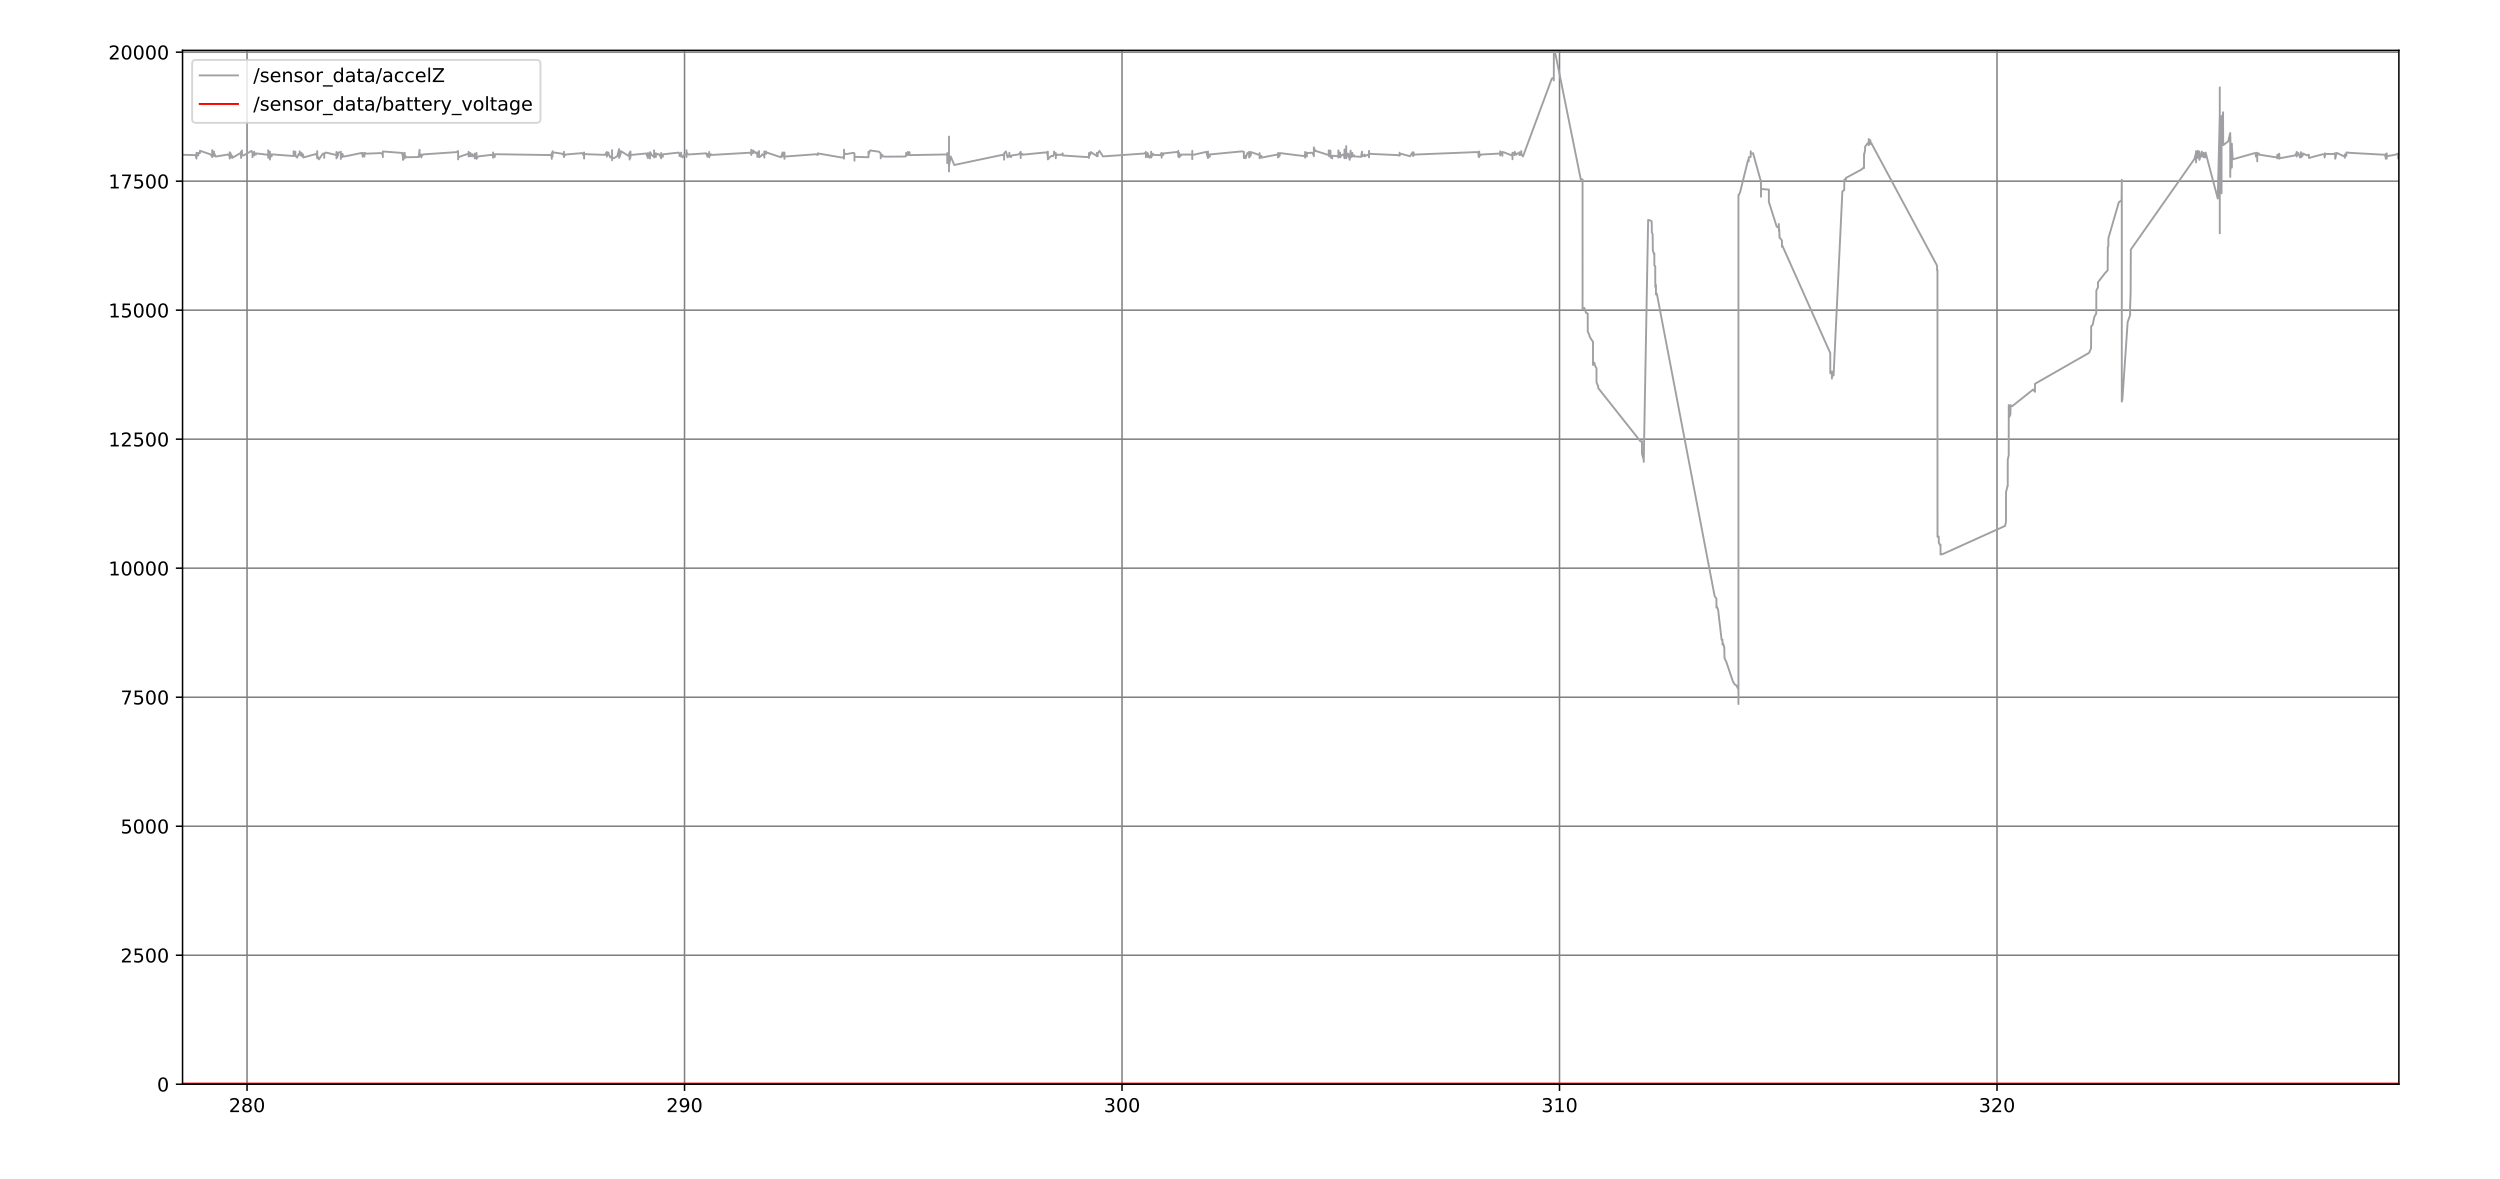 <?xml version="1.0" encoding="utf-8" standalone="no"?>
<!DOCTYPE svg PUBLIC "-//W3C//DTD SVG 1.1//EN"
  "http://www.w3.org/Graphics/SVG/1.1/DTD/svg11.dtd">
<!-- Created with matplotlib (http://matplotlib.org/) -->
<svg height="617pt" version="1.1" viewBox="0 0 1308 617" width="1308pt" xmlns="http://www.w3.org/2000/svg" xmlns:xlink="http://www.w3.org/1999/xlink">
 <defs>
  <style type="text/css">
*{stroke-linecap:butt;stroke-linejoin:round;}
  </style>
 </defs>
 <g id="figure_1">
  <g id="patch_1">
   <path d="M 0 617.04 
L 1308.24 617.04 
L 1308.24 0 
L 0 0 
z
" style="fill:#ffffff;"/>
  </g>
  <g id="axes_1">
   <g id="patch_2">
    <path d="M 95.506 567.263 
L 1255.093 567.263 
L 1255.093 26.353 
L 95.506 26.353 
z
" style="fill:#ffffff;"/>
   </g>
   <g id="matplotlib.axis_1">
    <g id="xtick_1">
     <g id="line2d_1">
      <path clip-path="url(#p9d5af6cb3f)" d="M 129.25 567.263 
L 129.25 26.353 
" style="fill:none;stroke:#808080;stroke-linecap:square;stroke-width:0.8;"/>
     </g>
     <g id="line2d_2">
      <defs>
       <path d="M 0 0 
L 0 3.5 
" id="m86b8561b6c" style="stroke:#000000;stroke-width:0.8;"/>
      </defs>
      <g>
       <use style="stroke:#000000;stroke-width:0.8;" x="129.25" xlink:href="#m86b8561b6c" y="567.263"/>
      </g>
     </g>
     <g id="text_1">
      <!-- 280 -->
      <defs>
       <path d="M 19.188 8.297 
L 53.609 8.297 
L 53.609 0 
L 7.328 0 
L 7.328 8.297 
Q 12.938 14.109 22.625 23.891 
Q 32.328 33.688 34.812 36.531 
Q 39.547 41.844 41.422 45.531 
Q 43.312 49.219 43.312 52.781 
Q 43.312 58.594 39.234 62.25 
Q 35.156 65.922 28.609 65.922 
Q 23.969 65.922 18.812 64.312 
Q 13.672 62.703 7.812 59.422 
L 7.812 69.391 
Q 13.766 71.781 18.938 73 
Q 24.125 74.219 28.422 74.219 
Q 39.75 74.219 46.484 68.547 
Q 53.219 62.891 53.219 53.422 
Q 53.219 48.922 51.531 44.891 
Q 49.859 40.875 45.406 35.406 
Q 44.188 33.984 37.641 27.219 
Q 31.109 20.453 19.188 8.297 
z
" id="DejaVuSans-32"/>
       <path d="M 31.781 34.625 
Q 24.75 34.625 20.719 30.859 
Q 16.703 27.094 16.703 20.516 
Q 16.703 13.922 20.719 10.156 
Q 24.75 6.391 31.781 6.391 
Q 38.812 6.391 42.859 10.172 
Q 46.922 13.969 46.922 20.516 
Q 46.922 27.094 42.891 30.859 
Q 38.875 34.625 31.781 34.625 
z
M 21.922 38.812 
Q 15.578 40.375 12.031 44.719 
Q 8.5 49.078 8.5 55.328 
Q 8.5 64.062 14.719 69.141 
Q 20.953 74.219 31.781 74.219 
Q 42.672 74.219 48.875 69.141 
Q 55.078 64.062 55.078 55.328 
Q 55.078 49.078 51.531 44.719 
Q 48 40.375 41.703 38.812 
Q 48.828 37.156 52.797 32.312 
Q 56.781 27.484 56.781 20.516 
Q 56.781 9.906 50.312 4.234 
Q 43.844 -1.422 31.781 -1.422 
Q 19.734 -1.422 13.25 4.234 
Q 6.781 9.906 6.781 20.516 
Q 6.781 27.484 10.781 32.312 
Q 14.797 37.156 21.922 38.812 
z
M 18.312 54.391 
Q 18.312 48.734 21.844 45.562 
Q 25.391 42.391 31.781 42.391 
Q 38.141 42.391 41.719 45.562 
Q 45.312 48.734 45.312 54.391 
Q 45.312 60.062 41.719 63.234 
Q 38.141 66.406 31.781 66.406 
Q 25.391 66.406 21.844 63.234 
Q 18.312 60.062 18.312 54.391 
z
" id="DejaVuSans-38"/>
       <path d="M 31.781 66.406 
Q 24.172 66.406 20.328 58.906 
Q 16.5 51.422 16.5 36.375 
Q 16.5 21.391 20.328 13.891 
Q 24.172 6.391 31.781 6.391 
Q 39.453 6.391 43.281 13.891 
Q 47.125 21.391 47.125 36.375 
Q 47.125 51.422 43.281 58.906 
Q 39.453 66.406 31.781 66.406 
z
M 31.781 74.219 
Q 44.047 74.219 50.516 64.516 
Q 56.984 54.828 56.984 36.375 
Q 56.984 17.969 50.516 8.266 
Q 44.047 -1.422 31.781 -1.422 
Q 19.531 -1.422 13.062 8.266 
Q 6.594 17.969 6.594 36.375 
Q 6.594 54.828 13.062 64.516 
Q 19.531 74.219 31.781 74.219 
z
" id="DejaVuSans-30"/>
      </defs>
      <g transform="translate(119.706 581.861)scale(0.1 -0.1)">
       <use xlink:href="#DejaVuSans-32"/>
       <use x="63.623" xlink:href="#DejaVuSans-38"/>
       <use x="127.246" xlink:href="#DejaVuSans-30"/>
      </g>
     </g>
    </g>
    <g id="xtick_2">
     <g id="line2d_3">
      <path clip-path="url(#p9d5af6cb3f)" d="M 358.146 567.263 
L 358.146 26.353 
" style="fill:none;stroke:#808080;stroke-linecap:square;stroke-width:0.8;"/>
     </g>
     <g id="line2d_4">
      <g>
       <use style="stroke:#000000;stroke-width:0.8;" x="358.146" xlink:href="#m86b8561b6c" y="567.263"/>
      </g>
     </g>
     <g id="text_2">
      <!-- 290 -->
      <defs>
       <path d="M 10.984 1.516 
L 10.984 10.5 
Q 14.703 8.734 18.5 7.812 
Q 22.312 6.891 25.984 6.891 
Q 35.75 6.891 40.891 13.453 
Q 46.047 20.016 46.781 33.406 
Q 43.953 29.203 39.594 26.953 
Q 35.25 24.703 29.984 24.703 
Q 19.047 24.703 12.672 31.312 
Q 6.297 37.938 6.297 49.422 
Q 6.297 60.641 12.938 67.422 
Q 19.578 74.219 30.609 74.219 
Q 43.266 74.219 49.922 64.516 
Q 56.594 54.828 56.594 36.375 
Q 56.594 19.141 48.406 8.859 
Q 40.234 -1.422 26.422 -1.422 
Q 22.703 -1.422 18.891 -0.688 
Q 15.094 0.047 10.984 1.516 
z
M 30.609 32.422 
Q 37.25 32.422 41.125 36.953 
Q 45.016 41.5 45.016 49.422 
Q 45.016 57.281 41.125 61.844 
Q 37.25 66.406 30.609 66.406 
Q 23.969 66.406 20.094 61.844 
Q 16.219 57.281 16.219 49.422 
Q 16.219 41.5 20.094 36.953 
Q 23.969 32.422 30.609 32.422 
z
" id="DejaVuSans-39"/>
      </defs>
      <g transform="translate(348.603 581.861)scale(0.1 -0.1)">
       <use xlink:href="#DejaVuSans-32"/>
       <use x="63.623" xlink:href="#DejaVuSans-39"/>
       <use x="127.246" xlink:href="#DejaVuSans-30"/>
      </g>
     </g>
    </g>
    <g id="xtick_3">
     <g id="line2d_5">
      <path clip-path="url(#p9d5af6cb3f)" d="M 587.043 567.263 
L 587.043 26.353 
" style="fill:none;stroke:#808080;stroke-linecap:square;stroke-width:0.8;"/>
     </g>
     <g id="line2d_6">
      <g>
       <use style="stroke:#000000;stroke-width:0.8;" x="587.043" xlink:href="#m86b8561b6c" y="567.263"/>
      </g>
     </g>
     <g id="text_3">
      <!-- 300 -->
      <defs>
       <path d="M 40.578 39.312 
Q 47.656 37.797 51.625 33 
Q 55.609 28.219 55.609 21.188 
Q 55.609 10.406 48.188 4.484 
Q 40.766 -1.422 27.094 -1.422 
Q 22.516 -1.422 17.656 -0.516 
Q 12.797 0.391 7.625 2.203 
L 7.625 11.719 
Q 11.719 9.328 16.594 8.109 
Q 21.484 6.891 26.812 6.891 
Q 36.078 6.891 40.938 10.547 
Q 45.797 14.203 45.797 21.188 
Q 45.797 27.641 41.281 31.266 
Q 36.766 34.906 28.719 34.906 
L 20.219 34.906 
L 20.219 43.016 
L 29.109 43.016 
Q 36.375 43.016 40.234 45.922 
Q 44.094 48.828 44.094 54.297 
Q 44.094 59.906 40.109 62.906 
Q 36.141 65.922 28.719 65.922 
Q 24.656 65.922 20.016 65.031 
Q 15.375 64.156 9.812 62.312 
L 9.812 71.094 
Q 15.438 72.656 20.344 73.438 
Q 25.25 74.219 29.594 74.219 
Q 40.828 74.219 47.359 69.109 
Q 53.906 64.016 53.906 55.328 
Q 53.906 49.266 50.438 45.094 
Q 46.969 40.922 40.578 39.312 
z
" id="DejaVuSans-33"/>
      </defs>
      <g transform="translate(577.499 581.861)scale(0.1 -0.1)">
       <use xlink:href="#DejaVuSans-33"/>
       <use x="63.623" xlink:href="#DejaVuSans-30"/>
       <use x="127.246" xlink:href="#DejaVuSans-30"/>
      </g>
     </g>
    </g>
    <g id="xtick_4">
     <g id="line2d_7">
      <path clip-path="url(#p9d5af6cb3f)" d="M 815.939 567.263 
L 815.939 26.353 
" style="fill:none;stroke:#808080;stroke-linecap:square;stroke-width:0.8;"/>
     </g>
     <g id="line2d_8">
      <g>
       <use style="stroke:#000000;stroke-width:0.8;" x="815.939" xlink:href="#m86b8561b6c" y="567.263"/>
      </g>
     </g>
     <g id="text_4">
      <!-- 310 -->
      <defs>
       <path d="M 12.406 8.297 
L 28.516 8.297 
L 28.516 63.922 
L 10.984 60.406 
L 10.984 69.391 
L 28.422 72.906 
L 38.281 72.906 
L 38.281 8.297 
L 54.391 8.297 
L 54.391 0 
L 12.406 0 
z
" id="DejaVuSans-31"/>
      </defs>
      <g transform="translate(806.396 581.861)scale(0.1 -0.1)">
       <use xlink:href="#DejaVuSans-33"/>
       <use x="63.623" xlink:href="#DejaVuSans-31"/>
       <use x="127.246" xlink:href="#DejaVuSans-30"/>
      </g>
     </g>
    </g>
    <g id="xtick_5">
     <g id="line2d_9">
      <path clip-path="url(#p9d5af6cb3f)" d="M 1044.836 567.263 
L 1044.836 26.353 
" style="fill:none;stroke:#808080;stroke-linecap:square;stroke-width:0.8;"/>
     </g>
     <g id="line2d_10">
      <g>
       <use style="stroke:#000000;stroke-width:0.8;" x="1044.836" xlink:href="#m86b8561b6c" y="567.263"/>
      </g>
     </g>
     <g id="text_5">
      <!-- 320 -->
      <g transform="translate(1035.292 581.861)scale(0.1 -0.1)">
       <use xlink:href="#DejaVuSans-33"/>
       <use x="63.623" xlink:href="#DejaVuSans-32"/>
       <use x="127.246" xlink:href="#DejaVuSans-30"/>
      </g>
     </g>
    </g>
   </g>
   <g id="matplotlib.axis_2">
    <g id="ytick_1">
     <g id="line2d_11">
      <path clip-path="url(#p9d5af6cb3f)" d="M 95.506 567.263 
L 1255.093 567.263 
" style="fill:none;stroke:#808080;stroke-linecap:square;stroke-width:0.8;"/>
     </g>
     <g id="line2d_12">
      <defs>
       <path d="M 0 0 
L -3.5 0 
" id="m942140c86c" style="stroke:#000000;stroke-width:0.8;"/>
      </defs>
      <g>
       <use style="stroke:#000000;stroke-width:0.8;" x="95.506" xlink:href="#m942140c86c" y="567.263"/>
      </g>
     </g>
     <g id="text_6">
      <!-- 0 -->
      <g transform="translate(82.144 571.062)scale(0.1 -0.1)">
       <use xlink:href="#DejaVuSans-30"/>
      </g>
     </g>
    </g>
    <g id="ytick_2">
     <g id="line2d_13">
      <path clip-path="url(#p9d5af6cb3f)" d="M 95.506 499.767 
L 1255.093 499.767 
" style="fill:none;stroke:#808080;stroke-linecap:square;stroke-width:0.8;"/>
     </g>
     <g id="line2d_14">
      <g>
       <use style="stroke:#000000;stroke-width:0.8;" x="95.506" xlink:href="#m942140c86c" y="499.767"/>
      </g>
     </g>
     <g id="text_7">
      <!-- 2500 -->
      <defs>
       <path d="M 10.797 72.906 
L 49.516 72.906 
L 49.516 64.594 
L 19.828 64.594 
L 19.828 46.734 
Q 21.969 47.469 24.109 47.828 
Q 26.266 48.188 28.422 48.188 
Q 40.625 48.188 47.75 41.5 
Q 54.891 34.812 54.891 23.391 
Q 54.891 11.625 47.562 5.094 
Q 40.234 -1.422 26.906 -1.422 
Q 22.312 -1.422 17.547 -0.641 
Q 12.797 0.141 7.719 1.703 
L 7.719 11.625 
Q 12.109 9.234 16.797 8.062 
Q 21.484 6.891 26.703 6.891 
Q 35.156 6.891 40.078 11.328 
Q 45.016 15.766 45.016 23.391 
Q 45.016 31 40.078 35.438 
Q 35.156 39.891 26.703 39.891 
Q 22.75 39.891 18.812 39.016 
Q 14.891 38.141 10.797 36.281 
z
" id="DejaVuSans-35"/>
      </defs>
      <g transform="translate(63.056 503.566)scale(0.1 -0.1)">
       <use xlink:href="#DejaVuSans-32"/>
       <use x="63.623" xlink:href="#DejaVuSans-35"/>
       <use x="127.246" xlink:href="#DejaVuSans-30"/>
       <use x="190.869" xlink:href="#DejaVuSans-30"/>
      </g>
     </g>
    </g>
    <g id="ytick_3">
     <g id="line2d_15">
      <path clip-path="url(#p9d5af6cb3f)" d="M 95.506 432.271 
L 1255.093 432.271 
" style="fill:none;stroke:#808080;stroke-linecap:square;stroke-width:0.8;"/>
     </g>
     <g id="line2d_16">
      <g>
       <use style="stroke:#000000;stroke-width:0.8;" x="95.506" xlink:href="#m942140c86c" y="432.271"/>
      </g>
     </g>
     <g id="text_8">
      <!-- 5000 -->
      <g transform="translate(63.056 436.071)scale(0.1 -0.1)">
       <use xlink:href="#DejaVuSans-35"/>
       <use x="63.623" xlink:href="#DejaVuSans-30"/>
       <use x="127.246" xlink:href="#DejaVuSans-30"/>
       <use x="190.869" xlink:href="#DejaVuSans-30"/>
      </g>
     </g>
    </g>
    <g id="ytick_4">
     <g id="line2d_17">
      <path clip-path="url(#p9d5af6cb3f)" d="M 95.506 364.776 
L 1255.093 364.776 
" style="fill:none;stroke:#808080;stroke-linecap:square;stroke-width:0.8;"/>
     </g>
     <g id="line2d_18">
      <g>
       <use style="stroke:#000000;stroke-width:0.8;" x="95.506" xlink:href="#m942140c86c" y="364.776"/>
      </g>
     </g>
     <g id="text_9">
      <!-- 7500 -->
      <defs>
       <path d="M 8.203 72.906 
L 55.078 72.906 
L 55.078 68.703 
L 28.609 0 
L 18.312 0 
L 43.219 64.594 
L 8.203 64.594 
z
" id="DejaVuSans-37"/>
      </defs>
      <g transform="translate(63.056 368.575)scale(0.1 -0.1)">
       <use xlink:href="#DejaVuSans-37"/>
       <use x="63.623" xlink:href="#DejaVuSans-35"/>
       <use x="127.246" xlink:href="#DejaVuSans-30"/>
       <use x="190.869" xlink:href="#DejaVuSans-30"/>
      </g>
     </g>
    </g>
    <g id="ytick_5">
     <g id="line2d_19">
      <path clip-path="url(#p9d5af6cb3f)" d="M 95.506 297.28 
L 1255.093 297.28 
" style="fill:none;stroke:#808080;stroke-linecap:square;stroke-width:0.8;"/>
     </g>
     <g id="line2d_20">
      <g>
       <use style="stroke:#000000;stroke-width:0.8;" x="95.506" xlink:href="#m942140c86c" y="297.28"/>
      </g>
     </g>
     <g id="text_10">
      <!-- 10000 -->
      <g transform="translate(56.694 301.079)scale(0.1 -0.1)">
       <use xlink:href="#DejaVuSans-31"/>
       <use x="63.623" xlink:href="#DejaVuSans-30"/>
       <use x="127.246" xlink:href="#DejaVuSans-30"/>
       <use x="190.869" xlink:href="#DejaVuSans-30"/>
       <use x="254.492" xlink:href="#DejaVuSans-30"/>
      </g>
     </g>
    </g>
    <g id="ytick_6">
     <g id="line2d_21">
      <path clip-path="url(#p9d5af6cb3f)" d="M 95.506 229.785 
L 1255.093 229.785 
" style="fill:none;stroke:#808080;stroke-linecap:square;stroke-width:0.8;"/>
     </g>
     <g id="line2d_22">
      <g>
       <use style="stroke:#000000;stroke-width:0.8;" x="95.506" xlink:href="#m942140c86c" y="229.785"/>
      </g>
     </g>
     <g id="text_11">
      <!-- 12500 -->
      <g transform="translate(56.694 233.584)scale(0.1 -0.1)">
       <use xlink:href="#DejaVuSans-31"/>
       <use x="63.623" xlink:href="#DejaVuSans-32"/>
       <use x="127.246" xlink:href="#DejaVuSans-35"/>
       <use x="190.869" xlink:href="#DejaVuSans-30"/>
       <use x="254.492" xlink:href="#DejaVuSans-30"/>
      </g>
     </g>
    </g>
    <g id="ytick_7">
     <g id="line2d_23">
      <path clip-path="url(#p9d5af6cb3f)" d="M 95.506 162.289 
L 1255.093 162.289 
" style="fill:none;stroke:#808080;stroke-linecap:square;stroke-width:0.8;"/>
     </g>
     <g id="line2d_24">
      <g>
       <use style="stroke:#000000;stroke-width:0.8;" x="95.506" xlink:href="#m942140c86c" y="162.289"/>
      </g>
     </g>
     <g id="text_12">
      <!-- 15000 -->
      <g transform="translate(56.694 166.088)scale(0.1 -0.1)">
       <use xlink:href="#DejaVuSans-31"/>
       <use x="63.623" xlink:href="#DejaVuSans-35"/>
       <use x="127.246" xlink:href="#DejaVuSans-30"/>
       <use x="190.869" xlink:href="#DejaVuSans-30"/>
       <use x="254.492" xlink:href="#DejaVuSans-30"/>
      </g>
     </g>
    </g>
    <g id="ytick_8">
     <g id="line2d_25">
      <path clip-path="url(#p9d5af6cb3f)" d="M 95.506 94.793 
L 1255.093 94.793 
" style="fill:none;stroke:#808080;stroke-linecap:square;stroke-width:0.8;"/>
     </g>
     <g id="line2d_26">
      <g>
       <use style="stroke:#000000;stroke-width:0.8;" x="95.506" xlink:href="#m942140c86c" y="94.793"/>
      </g>
     </g>
     <g id="text_13">
      <!-- 17500 -->
      <g transform="translate(56.694 98.593)scale(0.1 -0.1)">
       <use xlink:href="#DejaVuSans-31"/>
       <use x="63.623" xlink:href="#DejaVuSans-37"/>
       <use x="127.246" xlink:href="#DejaVuSans-35"/>
       <use x="190.869" xlink:href="#DejaVuSans-30"/>
       <use x="254.492" xlink:href="#DejaVuSans-30"/>
      </g>
     </g>
    </g>
    <g id="ytick_9">
     <g id="line2d_27">
      <path clip-path="url(#p9d5af6cb3f)" d="M 95.506 27.298 
L 1255.093 27.298 
" style="fill:none;stroke:#808080;stroke-linecap:square;stroke-width:0.8;"/>
     </g>
     <g id="line2d_28">
      <g>
       <use style="stroke:#000000;stroke-width:0.8;" x="95.506" xlink:href="#m942140c86c" y="27.298"/>
      </g>
     </g>
     <g id="text_14">
      <!-- 20000 -->
      <g transform="translate(56.694 31.097)scale(0.1 -0.1)">
       <use xlink:href="#DejaVuSans-32"/>
       <use x="63.623" xlink:href="#DejaVuSans-30"/>
       <use x="127.246" xlink:href="#DejaVuSans-30"/>
       <use x="190.869" xlink:href="#DejaVuSans-30"/>
       <use x="254.492" xlink:href="#DejaVuSans-30"/>
      </g>
     </g>
    </g>
   </g>
   <g id="line2d_29">
    <path clip-path="url(#p9d5af6cb3f)" d="M 88.13 566.933 
L 1255.092 566.933 
L 1255.092 566.933 
" style="fill:none;stroke:#ff0000;stroke-linecap:square;"/>
   </g>
   <g id="line2d_30">
    <path clip-path="url(#p9d5af6cb3f)" d="M 88.131 80.808 
L 102.321 81.159 
L 102.795 82.968 
L 102.8 79.944 
L 102.802 80.619 
L 103.695 80.619 
L 103.7 81.348 
L 103.698 79.971 
L 103.701 80.403 
L 104.608 80.079 
L 104.609 78.864 
L 110.228 80.808 
L 111.026 81.942 
L 111.035 78.54 
L 111.031 82.212 
L 111.036 81.186 
L 111.944 81.618 
L 111.955 79.296 
L 111.956 80.025 
L 112.86 81.915 
L 119.257 80.835 
L 120.175 81.726 
L 120.182 79.674 
L 120.18 82.941 
L 120.183 81.699 
L 120.635 82.482 
L 120.639 80.133 
L 120.643 82.563 
L 120.646 80.7 
L 121.546 81.78 
L 121.548 82.59 
L 125.673 80.187 
L 126.132 81.159 
L 126.133 82.671 
L 126.138 79.269 
L 126.14 81.213 
L 126.589 81.24 
L 126.59 78.729 
L 126.594 81.402 
L 127.513 81.267 
L 131.621 78.945 
L 132.086 80.052 
L 132.089 82.239 
L 132.092 79.782 
L 132.094 80.349 
L 132.996 80.025 
L 132.998 81.321 
L 132.999 79.35 
L 133.001 79.89 
L 133.905 80.889 
L 133.906 80.241 
L 139.868 80.943 
L 140.326 81.402 
L 140.33 78.594 
L 140.334 82.563 
L 141.242 81.807 
L 141.245 83.454 
L 141.247 79.35 
L 141.249 82.077 
L 142.154 81.78 
L 142.155 80.754 
L 153.149 81.591 
L 153.608 81.267 
L 153.609 81.591 
L 153.611 79.134 
L 153.615 80.214 
L 154.523 79.35 
L 154.526 81.78 
L 154.53 81.186 
L 155.447 82.455 
L 156.349 80.457 
L 156.81 80.592 
L 156.811 80.511 
L 156.812 81.024 
L 156.814 79.161 
L 156.818 80.295 
L 157.725 81.618 
L 157.732 79.917 
L 157.733 80.403 
L 158.636 80.889 
L 158.637 82.428 
L 165.503 80.511 
L 165.965 82.023 
L 165.966 82.806 
L 165.969 79.08 
L 165.973 81.429 
L 166.875 83.373 
L 168.708 80.673 
L 169.622 80.16 
L 169.628 82.617 
L 169.629 80.538 
L 170.539 79.809 
L 176.029 81.132 
L 176.033 79.485 
L 176.037 82.86 
L 176.939 81.051 
L 176.941 79.809 
L 177.854 79.701 
L 178.328 80.052 
L 178.332 83.184 
L 178.335 79.377 
L 178.338 80.835 
L 179.24 82.158 
L 179.243 80.538 
L 179.245 81.294 
L 180.152 81.888 
L 189.311 79.998 
L 189.78 81.537 
L 189.782 80.052 
L 189.793 82.023 
L 189.796 81.186 
L 190.687 81.483 
L 190.69 81.861 
L 190.693 79.944 
L 191.598 80.403 
L 199.386 80.079 
L 200.294 80.997 
L 200.298 82.212 
L 200.299 79.242 
L 210.367 80.025 
L 210.826 82.32 
L 210.831 80.052 
L 210.834 83.67 
L 211.742 81.78 
L 211.744 82.887 
L 211.748 79.971 
L 211.749 81.186 
L 212.662 82.266 
L 219.059 82.158 
L 219.517 78.405 
L 219.519 81.861 
L 219.525 81.24 
L 220.444 81.726 
L 220.45 80.808 
L 220.449 82.347 
L 220.451 81.888 
L 221.359 80.781 
L 238.752 79.593 
L 239.677 79.026 
L 239.699 83.4 
L 239.706 82.482 
L 240.583 81.942 
L 245.159 80.376 
L 245.162 79.404 
L 245.183 81.807 
L 246.073 81.618 
L 246.076 79.998 
L 246.078 81.753 
L 246.08 80.997 
L 246.984 81.78 
L 246.985 80.673 
L 247.909 81.807 
L 248.374 80.376 
L 248.385 82.86 
L 248.388 80.97 
L 249.295 82.131 
L 249.298 79.998 
L 249.303 83.103 
L 250.192 81.834 
L 257.062 81.024 
L 257.978 81.402 
L 257.979 82.509 
L 257.98 79.755 
L 257.986 82.32 
L 258.892 81.807 
L 258.894 82.077 
L 258.895 80.673 
L 288.186 81.132 
L 288.656 81.888 
L 288.664 80.079 
L 288.662 83.13 
L 288.665 81.807 
L 289.113 81.861 
L 289.115 79.107 
L 289.119 79.917 
L 290.027 79.809 
L 294.143 80.43 
L 295.062 81.375 
L 295.066 82.185 
L 295.068 79.431 
L 295.072 81.726 
L 295.973 80.835 
L 304.682 80.106 
L 305.6 81.699 
L 305.606 82.968 
L 305.602 79.755 
L 305.608 80.538 
L 306.512 80.673 
L 316.584 81.024 
L 317.5 79.512 
L 317.502 81.915 
L 317.508 81.564 
L 318.411 79.836 
L 318.412 80.619 
L 319.325 82.374 
L 320.244 81.402 
L 320.245 83.859 
L 320.25 78.567 
L 320.252 82.914 
L 321.265 82.698 
L 322.981 81.672 
L 323.911 78 
L 323.932 82.59 
L 324.83 80.052 
L 324.831 79.053 
L 328.933 81.591 
L 329.415 79.755 
L 329.425 83.481 
L 329.428 81.78 
L 329.852 81.888 
L 329.864 79.215 
L 329.862 82.482 
L 329.87 81.105 
L 338.095 80.295 
L 339.012 82.698 
L 339.022 80.052 
L 339.025 80.187 
L 340.049 81.969 
L 340.063 82.914 
L 340.068 79.62 
L 340.836 80.727 
L 340.838 81.213 
L 341.749 81.645 
L 342.211 80.862 
L 342.219 78.675 
L 342.213 82.401 
L 342.22 81.402 
L 343.141 81.375 
L 343.143 80.16 
L 343.145 82.158 
L 343.15 80.943 
L 344.049 80.781 
L 344.05 80.538 
L 344.959 80.889 
L 345.888 82.563 
L 345.889 82.86 
L 345.895 80.052 
L 345.9 81.645 
L 346.795 82.023 
L 346.796 80.754 
L 355.03 79.836 
L 355.496 80.457 
L 355.498 80.214 
L 355.506 81.618 
L 355.513 81.375 
L 356.404 81.942 
L 356.405 79.863 
L 356.409 81.672 
L 357.314 82.347 
L 357.315 81.726 
L 358.231 80.889 
L 359.164 80.997 
L 359.174 78.594 
L 359.172 82.131 
L 359.175 79.701 
L 360.071 80.835 
L 369.451 80.214 
L 370.138 81.996 
L 370.14 80.484 
L 370.142 80.916 
L 371.061 81.105 
L 371.067 79.539 
L 371.069 82.32 
L 371.071 81.942 
L 371.977 80.673 
L 371.978 81.078 
L 392.574 79.89 
L 393.039 80.7 
L 393.042 78.378 
L 393.041 81.078 
L 393.046 80.511 
L 393.978 78.891 
L 393.982 78.675 
L 393.984 80.187 
L 394.875 79.269 
L 394.877 79.566 
L 396.237 80.673 
L 396.238 82.077 
L 396.24 79.701 
L 396.245 80.322 
L 397.151 79.809 
L 397.153 79.053 
L 397.157 82.266 
L 398.061 81.753 
L 398.991 80.673 
L 399.911 81.753 
L 399.919 82.455 
L 399.924 79.242 
L 400.822 79.62 
L 400.823 79.242 
L 400.826 80.511 
L 400.827 79.701 
L 408.594 82.293 
L 409.511 79.701 
L 409.516 81.861 
L 409.518 81.159 
L 410.424 79.809 
L 410.427 83.103 
L 410.428 81.915 
L 426.924 80.7 
L 427.879 81.105 
L 427.881 80.187 
L 427.882 80.268 
L 440.648 82.455 
L 441.584 81.915 
L 441.587 78.324 
L 441.59 83.022 
L 441.594 79.998 
L 442.477 80.646 
L 446.597 79.971 
L 447.06 80.241 
L 447.063 84.048 
L 447.064 82.05 
L 454.385 82.266 
L 454.391 79.377 
L 454.396 80.808 
L 455.297 78.702 
L 459.871 79.377 
L 460.789 80.241 
L 460.792 82.833 
L 460.798 81.024 
L 461.701 81.105 
L 461.702 81.861 
L 463.531 81.969 
L 473.605 81.888 
L 474.065 81.348 
L 474.071 80.025 
L 474.07 81.645 
L 474.072 80.538 
L 474.978 80.511 
L 474.983 81.159 
L 474.982 79.485 
L 474.985 80.7 
L 475.895 79.62 
L 475.896 81.159 
L 495.132 80.808 
L 495.586 81.186 
L 495.587 80.079 
L 495.593 85.371 
L 496.504 81.186 
L 496.508 71.467 
L 496.51 89.745 
L 496.512 86.856 
L 497.448 81.888 
L 499.249 86.316 
L 524.434 81.024 
L 525.356 81.537 
L 525.364 83.535 
L 525.365 80.187 
L 526.293 79.215 
L 527.183 82.32 
L 528.093 80.97 
L 528.094 79.917 
L 528.095 81.915 
L 528.096 81.564 
L 529.002 82.185 
L 529.004 81.402 
L 533.115 80.754 
L 534.032 79.431 
L 534.034 82.725 
L 534.034 80.727 
L 534.946 80.511 
L 534.947 80.943 
L 547.767 79.674 
L 548.226 81.888 
L 548.227 81.591 
L 548.231 79.35 
L 548.233 83.4 
L 549.14 82.32 
L 550.054 81.618 
L 550.981 81.645 
L 551.459 80.673 
L 551.461 79.296 
L 552.374 80.997 
L 552.394 82.806 
L 552.392 80.079 
L 552.395 81.645 
L 553.268 80.916 
L 555.097 81.051 
L 556.012 80.268 
L 556.013 81.348 
L 568.831 82.185 
L 569.748 82.104 
L 569.749 82.644 
L 569.751 80.052 
L 569.757 81.672 
L 570.66 80.484 
L 570.662 79.566 
L 573.867 81.591 
L 573.873 79.971 
L 573.871 81.78 
L 573.878 80.7 
L 574.321 80.457 
L 574.322 81.726 
L 574.325 80.295 
L 575.234 78.945 
L 577.064 81.834 
L 598.598 80.322 
L 599.523 79.755 
L 599.53 79.485 
L 599.532 82.266 
L 599.534 80.943 
L 600.432 82.158 
L 600.434 80.052 
L 601.368 82.482 
L 602.264 81.105 
L 602.267 79.35 
L 602.274 82.428 
L 603.184 80.376 
L 603.185 81.159 
L 603.189 81.024 
L 606.946 81.159 
L 607.766 79.971 
L 607.768 82.482 
L 607.775 81.618 
L 608.676 80.97 
L 608.677 80.268 
L 615.996 79.485 
L 616.444 80.43 
L 616.452 81.888 
L 616.454 78.945 
L 616.456 80.754 
L 616.898 80.484 
L 616.901 79.971 
L 616.902 82.347 
L 616.903 82.131 
L 617.824 81.456 
L 617.825 80.862 
L 622.878 80.862 
L 623.786 81.078 
L 623.788 83.292 
L 623.792 78.891 
L 623.798 81.132 
L 631.1 79.458 
L 632.015 82.725 
L 632.016 82.671 
L 632.018 79.269 
L 632.022 81.213 
L 632.936 82.077 
L 632.938 80.808 
L 649.883 79.188 
L 650.802 79.566 
L 650.805 82.725 
L 650.808 79.458 
L 650.814 81.618 
L 651.713 81.564 
L 651.714 82.779 
L 652.628 80.052 
L 653.543 80.484 
L 653.548 79.404 
L 653.552 82.374 
L 654.454 81.132 
L 654.458 79.539 
L 659.027 81.159 
L 659.028 80.106 
L 659.034 82.806 
L 659.036 81.726 
L 659.959 81.537 
L 659.961 82.482 
L 667.729 80.97 
L 668.653 81.024 
L 668.659 80.052 
L 668.664 82.401 
L 669.561 81.402 
L 669.563 80.079 
L 682.381 81.672 
L 682.838 80.619 
L 682.843 82.482 
L 682.847 79.485 
L 683.756 81.213 
L 683.76 79.836 
L 683.763 81.861 
L 683.764 80.079 
L 686.486 79.917 
L 687.413 81.321 
L 687.422 77.082 
L 687.421 81.726 
L 687.423 77.541 
L 688.335 79.053 
L 688.336 78.945 
L 695.199 81.159 
L 695.2 78.648 
L 695.203 81.618 
L 695.209 81.483 
L 696.103 80.376 
L 696.106 78.783 
L 696.109 82.239 
L 697.017 82.86 
L 697.018 81.483 
L 699.758 81.672 
L 700.222 82.401 
L 700.229 78.702 
L 700.23 79.89 
L 701.132 81.213 
L 701.134 79.782 
L 701.138 82.32 
L 702.064 81.105 
L 702.981 80.727 
L 703.433 82.806 
L 703.44 78.189 
L 703.441 82.023 
L 704.346 80.835 
L 704.35 76.434 
L 704.351 82.806 
L 704.352 82.59 
L 705.259 80.349 
L 706.173 83.616 
L 706.637 78.81 
L 706.638 79.512 
L 706.643 82.293 
L 707.547 81.834 
L 707.548 79.998 
L 707.551 81.942 
L 708.468 81.213 
L 708.468 81.834 
L 712.121 82.05 
L 712.584 79.377 
L 712.592 81.888 
L 713.954 80.835 
L 713.955 81.834 
L 715.792 80.862 
L 716.253 81.645 
L 716.26 78.945 
L 716.256 82.347 
L 716.261 80.133 
L 717.164 80.511 
L 731.364 81.159 
L 732.28 81.456 
L 732.284 79.89 
L 732.288 80.97 
L 733.192 80.511 
L 737.757 81.753 
L 739.029 79.647 
L 739.221 80.349 
L 739.281 81.645 
L 739.308 79.836 
L 739.314 79.917 
L 739.604 80.619 
L 739.604 81.375 
L 739.605 79.755 
L 739.622 80.889 
L 772.566 79.566 
L 773.567 79.863 
L 773.569 81.942 
L 773.569 79.323 
L 773.572 81.78 
L 773.939 80.457 
L 773.94 82.212 
L 773.942 79.35 
L 773.943 81.402 
L 774.696 81.159 
L 774.697 80.862 
L 784.464 80.349 
L 784.923 80.673 
L 784.927 81.348 
L 784.931 79.134 
L 785.972 80.511 
L 786.052 81.456 
L 786.051 80.376 
L 786.053 80.43 
L 786.053 79.512 
L 786.784 79.701 
L 790.867 81.24 
L 791.328 80.349 
L 791.33 83.319 
L 791.336 79.917 
L 792.363 80.241 
L 792.365 81.186 
L 792.388 80.484 
L 792.532 79.458 
L 793.28 80.943 
L 794.065 80.214 
L 794.987 80.376 
L 794.987 79.674 
L 794.988 81.159 
L 794.989 80.7 
L 795.923 81.078 
L 795.926 79.026 
L 795.927 81.132 
L 795.927 80.538 
L 796.817 81.861 
L 811.935 41.067 
L 812.943 40.743 
L 812.943 42.066 
L 812.982 26.353 
L 813.895 28.675 
L 827.039 93.74 
L 827.996 93.875 
L 827.998 161.668 
L 828.931 161.128 
L 829.786 163.639 
L 830.703 164.044 
L 830.708 173.385 
L 831.615 175.464 
L 831.615 175.869 
L 832.525 177.516 
L 833.447 178.785 
L 833.45 190.934 
L 833.45 189.233 
L 834.36 190.178 
L 834.361 191.042 
L 835.292 192.689 
L 835.295 200.086 
L 836.197 202.192 
L 836.197 203.056 
L 858.166 230.783 
L 859.079 231.269 
L 859.08 230.81 
L 859.083 237.371 
L 860 240.611 
L 860 241.637 
L 862.305 115.069 
L 863.354 115.339 
L 864.117 115.717 
L 864.219 118.687 
L 864.229 121.549 
L 864.66 122.44 
L 864.775 131.025 
L 865.533 133.509 
L 865.546 132.537 
L 865.547 138.503 
L 865.589 138.989 
L 866.018 139.259 
L 866.054 150.113 
L 866.056 149.6 
L 866.397 149.06 
L 866.398 149.168 
L 866.4 154.054 
L 866.4 153.676 
L 866.864 153.703 
L 897.086 311.832 
L 898.041 313.29 
L 898.045 317.88 
L 898.048 316.827 
L 898.912 319.014 
L 900.743 334.754 
L 901.196 334.97 
L 901.197 337.265 
L 901.197 334.646 
L 901.198 335.969 
L 902.137 338.479 
L 902.23 343.015 
L 902.29 344.446 
L 903.139 346.12 
L 906.69 356.622 
L 907.666 358.161 
L 908.566 358.674 
L 909.555 360.78 
L 909.558 368.34 
L 909.558 121.981 
L 909.558 101.948 
L 909.559 102.434 
L 910.38 100.733 
L 914.478 84.129 
L 914.937 83.157 
L 914.938 82.293 
L 914.939 84.399 
L 914.944 82.347 
L 915.945 82.104 
L 915.973 79.134 
L 915.977 80.295 
L 917.218 80.187 
L 920.897 93.497 
L 921.347 94.604 
L 921.353 102.92 
L 921.355 98.897 
L 925.468 99.194 
L 925.47 105.62 
L 929.579 118.606 
L 930.661 119.146 
L 930.671 117.202 
L 930.687 119.335 
L 930.767 119.038 
L 930.769 120.982 
L 930.952 120.334 
L 930.979 123.492 
L 931.019 123.249 
L 931.067 124.248 
L 931.067 124.437 
L 931.073 123.141 
L 931.074 124.221 
L 932.333 125.895 
L 932.334 129.162 
L 932.335 128.109 
L 957.591 184.724 
L 957.606 195.335 
L 958.439 194.903 
L 958.44 194.363 
L 958.454 198.062 
L 958.501 196.901 
L 959.352 196.307 
L 959.353 195.848 
L 963.931 100.139 
L 964.886 99.464 
L 964.962 93.929 
L 964.984 94.928 
L 965.767 94.307 
L 965.767 93.092 
L 973.99 88.665 
L 975.03 87.693 
L 975.241 87.936 
L 975.256 80.565 
L 975.259 81.321 
L 975.814 78.567 
L 975.816 76.731 
L 977.196 74.896 
L 977.726 74.626 
L 977.729 72.736 
L 977.759 75.976 
L 977.77 75.355 
L 978.587 74.14 
L 978.587 73.357 
L 978.588 75.193 
L 978.591 75.058 
L 979.028 75.49 
L 979.029 74.815 
L 1013.475 138.989 
L 1013.478 141.473 
L 1013.681 141.23 
L 1013.702 280.811 
L 1013.704 280.541 
L 1014.334 281.432 
L 1014.34 280.703 
L 1014.389 283.997 
L 1015.193 285.347 
L 1015.279 284.942 
L 1015.284 290.126 
L 1015.285 289.559 
L 1016.116 290.045 
L 1049.075 275.142 
L 1049.537 272.739 
L 1049.548 257.404 
L 1049.55 257.539 
L 1050.446 253.759 
L 1050.447 254.407 
L 1050.448 240.584 
L 1050.961 238.262 
L 1050.976 211.912 
L 1051.007 218.634 
L 1051.841 216.906 
L 1051.941 211.993 
L 1052.757 212.533 
L 1063.725 203.812 
L 1064.684 205 
L 1064.728 200.788 
L 1093.023 184.589 
L 1094.028 182.241 
L 1094.121 170.604 
L 1094.855 170.037 
L 1095.782 165.664 
L 1096.763 164.071 
L 1096.808 151.949 
L 1097.653 150.329 
L 1097.653 147.683 
L 1101.267 143.012 
L 1102.733 141.473 
L 1102.816 129.189 
L 1103.103 128.838 
L 1103.104 124.68 
L 1108.593 105.728 
L 1109.848 105.026 
L 1110.004 105.215 
L 1110.118 94.064 
L 1110.121 94.199 
L 1110.123 210.103 
L 1110.425 208.996 
L 1113.188 168.526 
L 1114.469 164.854 
L 1114.472 160.534 
L 1114.738 153.487 
L 1114.845 130.566 
L 1148.08 83.238 
L 1148.904 80.295 
L 1148.969 79.107 
L 1148.978 84.966 
L 1149.008 79.971 
L 1149.795 81.051 
L 1149.803 82.59 
L 1149.845 78.972 
L 1150.719 79.35 
L 1150.721 83.643 
L 1152.074 79.35 
L 1152.074 81.888 
L 1153.02 80.592 
L 1153.02 79.998 
L 1153.021 82.212 
L 1153.969 82.32 
L 1153.97 79.836 
L 1160.327 103.865 
L 1161.378 60.938 
L 1161.388 122.089 
L 1161.39 45.737 
L 1161.407 99.788 
L 1162.265 77.487 
L 1162.266 60.749 
L 1162.311 101.111 
L 1162.312 68.497 
L 1163.096 58.751 
L 1163.181 75.949 
L 1165.812 73.924 
L 1166.851 69.577 
L 1166.871 92.579 
L 1166.939 71.656 
L 1167.021 88.584 
L 1167.022 81.375 
L 1167.715 78.837 
L 1167.716 87.639 
L 1167.723 75.193 
L 1167.735 76.92 
L 1168.154 83.373 
L 1179.555 80.133 
L 1180.19 80.349 
L 1180.201 81.564 
L 1180.377 79.89 
L 1180.379 81.996 
L 1180.382 81.78 
L 1180.509 80.7 
L 1180.51 80.835 
L 1180.974 81.996 
L 1180.984 84.426 
L 1180.994 80.052 
L 1181.836 80.322 
L 1181.837 80.889 
L 1191 82.347 
L 1191.508 81.51 
L 1191.51 80.97 
L 1191.515 82.86 
L 1191.516 81.564 
L 1192.413 81.078 
L 1192.425 80.403 
L 1192.436 81.105 
L 1192.525 80.7 
L 1192.526 83.049 
L 1192.545 81.888 
L 1192.843 82.779 
L 1200.633 81.348 
L 1201.577 80.133 
L 1201.611 81.915 
L 1201.612 79.458 
L 1201.615 81.645 
L 1202.466 80.052 
L 1203.38 82.401 
L 1203.839 81.024 
L 1203.839 79.62 
L 1203.923 82.266 
L 1204.818 81.321 
L 1204.828 80.268 
L 1207.011 81.294 
L 1207.946 80.889 
L 1207.985 81.132 
L 1208.042 82.644 
L 1215.275 80.7 
L 1216.249 81.078 
L 1216.251 82.347 
L 1216.268 80.646 
L 1216.341 81.159 
L 1216.422 80.187 
L 1216.423 81.51 
L 1216.476 80.727 
L 1217.159 80.538 
L 1220.752 80.592 
L 1221.737 80.133 
L 1221.78 83.049 
L 1221.947 80.214 
L 1221.947 80.7 
L 1221.952 82.671 
L 1221.96 82.104 
L 1222.628 79.971 
L 1226.253 81.753 
L 1226.832 81.024 
L 1226.844 82.536 
L 1226.84 80.781 
L 1226.855 81.861 
L 1227.635 81.348 
L 1227.636 79.782 
L 1230.38 80.025 
L 1247.765 80.97 
L 1248.218 82.563 
L 1248.22 80.538 
L 1248.226 83.049 
L 1248.227 82.968 
L 1248.743 82.995 
L 1248.744 80.268 
L 1248.764 81.753 
L 1253.263 80.916 
L 1254.683 80.349 
L 1254.752 82.968 
L 1254.761 80.754 
L 1255.093 80.268 
L 1255.093 80.268 
" style="fill:none;stroke:#a0a0a4;stroke-linecap:square;"/>
   </g>
   <g id="patch_3">
    <path d="M 95.506 567.263 
L 95.506 26.353 
" style="fill:none;stroke:#000000;stroke-linecap:square;stroke-linejoin:miter;stroke-width:0.8;"/>
   </g>
   <g id="patch_4">
    <path d="M 1255.093 567.263 
L 1255.093 26.353 
" style="fill:none;stroke:#000000;stroke-linecap:square;stroke-linejoin:miter;stroke-width:0.8;"/>
   </g>
   <g id="patch_5">
    <path d="M 95.506 567.263 
L 1255.093 567.263 
" style="fill:none;stroke:#000000;stroke-linecap:square;stroke-linejoin:miter;stroke-width:0.8;"/>
   </g>
   <g id="patch_6">
    <path d="M 95.506 26.353 
L 1255.093 26.353 
" style="fill:none;stroke:#000000;stroke-linecap:square;stroke-linejoin:miter;stroke-width:0.8;"/>
   </g>
   <g id="legend_1">
    <g id="patch_7">
     <path d="M 102.506 64.265 
L 280.773 64.265 
Q 282.773 64.265 282.773 62.265 
L 282.773 33.353 
Q 282.773 31.353 280.773 31.353 
L 102.506 31.353 
Q 100.506 31.353 100.506 33.353 
L 100.506 62.265 
Q 100.506 64.265 102.506 64.265 
z
" style="fill:#ffffff;opacity:0.8;stroke:#cccccc;stroke-linejoin:miter;"/>
    </g>
    <g id="line2d_31">
     <path d="M 104.506 39.451 
L 124.506 39.451 
" style="fill:none;stroke:#a0a0a4;stroke-linecap:square;"/>
    </g>
    <g id="line2d_32"/>
    <g id="text_15">
     <!-- /sensor_data/accelZ -->
     <defs>
      <path d="M 25.391 72.906 
L 33.688 72.906 
L 8.297 -9.281 
L 0 -9.281 
z
" id="DejaVuSans-2f"/>
      <path d="M 44.281 53.078 
L 44.281 44.578 
Q 40.484 46.531 36.375 47.5 
Q 32.281 48.484 27.875 48.484 
Q 21.188 48.484 17.844 46.438 
Q 14.5 44.391 14.5 40.281 
Q 14.5 37.156 16.891 35.375 
Q 19.281 33.594 26.516 31.984 
L 29.594 31.297 
Q 39.156 29.25 43.188 25.516 
Q 47.219 21.781 47.219 15.094 
Q 47.219 7.469 41.188 3.016 
Q 35.156 -1.422 24.609 -1.422 
Q 20.219 -1.422 15.453 -0.562 
Q 10.688 0.297 5.422 2 
L 5.422 11.281 
Q 10.406 8.688 15.234 7.391 
Q 20.062 6.109 24.812 6.109 
Q 31.156 6.109 34.562 8.281 
Q 37.984 10.453 37.984 14.406 
Q 37.984 18.062 35.516 20.016 
Q 33.062 21.969 24.703 23.781 
L 21.578 24.516 
Q 13.234 26.266 9.516 29.906 
Q 5.812 33.547 5.812 39.891 
Q 5.812 47.609 11.281 51.797 
Q 16.75 56 26.812 56 
Q 31.781 56 36.172 55.266 
Q 40.578 54.547 44.281 53.078 
z
" id="DejaVuSans-73"/>
      <path d="M 56.203 29.594 
L 56.203 25.203 
L 14.891 25.203 
Q 15.484 15.922 20.484 11.062 
Q 25.484 6.203 34.422 6.203 
Q 39.594 6.203 44.453 7.469 
Q 49.312 8.734 54.109 11.281 
L 54.109 2.781 
Q 49.266 0.734 44.188 -0.344 
Q 39.109 -1.422 33.891 -1.422 
Q 20.797 -1.422 13.156 6.188 
Q 5.516 13.812 5.516 26.812 
Q 5.516 40.234 12.766 48.109 
Q 20.016 56 32.328 56 
Q 43.359 56 49.781 48.891 
Q 56.203 41.797 56.203 29.594 
z
M 47.219 32.234 
Q 47.125 39.594 43.094 43.984 
Q 39.062 48.391 32.422 48.391 
Q 24.906 48.391 20.391 44.141 
Q 15.875 39.891 15.188 32.172 
z
" id="DejaVuSans-65"/>
      <path d="M 54.891 33.016 
L 54.891 0 
L 45.906 0 
L 45.906 32.719 
Q 45.906 40.484 42.875 44.328 
Q 39.844 48.188 33.797 48.188 
Q 26.516 48.188 22.312 43.547 
Q 18.109 38.922 18.109 30.906 
L 18.109 0 
L 9.078 0 
L 9.078 54.688 
L 18.109 54.688 
L 18.109 46.188 
Q 21.344 51.125 25.703 53.562 
Q 30.078 56 35.797 56 
Q 45.219 56 50.047 50.172 
Q 54.891 44.344 54.891 33.016 
z
" id="DejaVuSans-6e"/>
      <path d="M 30.609 48.391 
Q 23.391 48.391 19.188 42.75 
Q 14.984 37.109 14.984 27.297 
Q 14.984 17.484 19.156 11.844 
Q 23.344 6.203 30.609 6.203 
Q 37.797 6.203 41.984 11.859 
Q 46.188 17.531 46.188 27.297 
Q 46.188 37.016 41.984 42.703 
Q 37.797 48.391 30.609 48.391 
z
M 30.609 56 
Q 42.328 56 49.016 48.375 
Q 55.719 40.766 55.719 27.297 
Q 55.719 13.875 49.016 6.219 
Q 42.328 -1.422 30.609 -1.422 
Q 18.844 -1.422 12.172 6.219 
Q 5.516 13.875 5.516 27.297 
Q 5.516 40.766 12.172 48.375 
Q 18.844 56 30.609 56 
z
" id="DejaVuSans-6f"/>
      <path d="M 41.109 46.297 
Q 39.594 47.172 37.812 47.578 
Q 36.031 48 33.891 48 
Q 26.266 48 22.188 43.047 
Q 18.109 38.094 18.109 28.812 
L 18.109 0 
L 9.078 0 
L 9.078 54.688 
L 18.109 54.688 
L 18.109 46.188 
Q 20.953 51.172 25.484 53.578 
Q 30.031 56 36.531 56 
Q 37.453 56 38.578 55.875 
Q 39.703 55.766 41.062 55.516 
z
" id="DejaVuSans-72"/>
      <path d="M 50.984 -16.609 
L 50.984 -23.578 
L -0.984 -23.578 
L -0.984 -16.609 
z
" id="DejaVuSans-5f"/>
      <path d="M 45.406 46.391 
L 45.406 75.984 
L 54.391 75.984 
L 54.391 0 
L 45.406 0 
L 45.406 8.203 
Q 42.578 3.328 38.25 0.953 
Q 33.938 -1.422 27.875 -1.422 
Q 17.969 -1.422 11.734 6.484 
Q 5.516 14.406 5.516 27.297 
Q 5.516 40.188 11.734 48.094 
Q 17.969 56 27.875 56 
Q 33.938 56 38.25 53.625 
Q 42.578 51.266 45.406 46.391 
z
M 14.797 27.297 
Q 14.797 17.391 18.875 11.75 
Q 22.953 6.109 30.078 6.109 
Q 37.203 6.109 41.297 11.75 
Q 45.406 17.391 45.406 27.297 
Q 45.406 37.203 41.297 42.844 
Q 37.203 48.484 30.078 48.484 
Q 22.953 48.484 18.875 42.844 
Q 14.797 37.203 14.797 27.297 
z
" id="DejaVuSans-64"/>
      <path d="M 34.281 27.484 
Q 23.391 27.484 19.188 25 
Q 14.984 22.516 14.984 16.5 
Q 14.984 11.719 18.141 8.906 
Q 21.297 6.109 26.703 6.109 
Q 34.188 6.109 38.703 11.406 
Q 43.219 16.703 43.219 25.484 
L 43.219 27.484 
z
M 52.203 31.203 
L 52.203 0 
L 43.219 0 
L 43.219 8.297 
Q 40.141 3.328 35.547 0.953 
Q 30.953 -1.422 24.312 -1.422 
Q 15.922 -1.422 10.953 3.297 
Q 6 8.016 6 15.922 
Q 6 25.141 12.172 29.828 
Q 18.359 34.516 30.609 34.516 
L 43.219 34.516 
L 43.219 35.406 
Q 43.219 41.609 39.141 45 
Q 35.062 48.391 27.688 48.391 
Q 23 48.391 18.547 47.266 
Q 14.109 46.141 10.016 43.891 
L 10.016 52.203 
Q 14.938 54.109 19.578 55.047 
Q 24.219 56 28.609 56 
Q 40.484 56 46.344 49.844 
Q 52.203 43.703 52.203 31.203 
z
" id="DejaVuSans-61"/>
      <path d="M 18.312 70.219 
L 18.312 54.688 
L 36.812 54.688 
L 36.812 47.703 
L 18.312 47.703 
L 18.312 18.016 
Q 18.312 11.328 20.141 9.422 
Q 21.969 7.516 27.594 7.516 
L 36.812 7.516 
L 36.812 0 
L 27.594 0 
Q 17.188 0 13.234 3.875 
Q 9.281 7.766 9.281 18.016 
L 9.281 47.703 
L 2.688 47.703 
L 2.688 54.688 
L 9.281 54.688 
L 9.281 70.219 
z
" id="DejaVuSans-74"/>
      <path d="M 48.781 52.594 
L 48.781 44.188 
Q 44.969 46.297 41.141 47.344 
Q 37.312 48.391 33.406 48.391 
Q 24.656 48.391 19.812 42.844 
Q 14.984 37.312 14.984 27.297 
Q 14.984 17.281 19.812 11.734 
Q 24.656 6.203 33.406 6.203 
Q 37.312 6.203 41.141 7.25 
Q 44.969 8.297 48.781 10.406 
L 48.781 2.094 
Q 45.016 0.344 40.984 -0.531 
Q 36.969 -1.422 32.422 -1.422 
Q 20.062 -1.422 12.781 6.344 
Q 5.516 14.109 5.516 27.297 
Q 5.516 40.672 12.859 48.328 
Q 20.219 56 33.016 56 
Q 37.156 56 41.109 55.141 
Q 45.062 54.297 48.781 52.594 
z
" id="DejaVuSans-63"/>
      <path d="M 9.422 75.984 
L 18.406 75.984 
L 18.406 0 
L 9.422 0 
z
" id="DejaVuSans-6c"/>
      <path d="M 5.609 72.906 
L 62.891 72.906 
L 62.891 65.375 
L 16.797 8.297 
L 64.016 8.297 
L 64.016 0 
L 4.5 0 
L 4.5 7.516 
L 50.594 64.594 
L 5.609 64.594 
z
" id="DejaVuSans-5a"/>
     </defs>
     <g transform="translate(132.506 42.951)scale(0.1 -0.1)">
      <use xlink:href="#DejaVuSans-2f"/>
      <use x="33.691" xlink:href="#DejaVuSans-73"/>
      <use x="85.791" xlink:href="#DejaVuSans-65"/>
      <use x="147.314" xlink:href="#DejaVuSans-6e"/>
      <use x="210.693" xlink:href="#DejaVuSans-73"/>
      <use x="262.793" xlink:href="#DejaVuSans-6f"/>
      <use x="323.975" xlink:href="#DejaVuSans-72"/>
      <use x="365.088" xlink:href="#DejaVuSans-5f"/>
      <use x="415.088" xlink:href="#DejaVuSans-64"/>
      <use x="478.564" xlink:href="#DejaVuSans-61"/>
      <use x="539.844" xlink:href="#DejaVuSans-74"/>
      <use x="579.053" xlink:href="#DejaVuSans-61"/>
      <use x="640.332" xlink:href="#DejaVuSans-2f"/>
      <use x="674.023" xlink:href="#DejaVuSans-61"/>
      <use x="735.303" xlink:href="#DejaVuSans-63"/>
      <use x="790.283" xlink:href="#DejaVuSans-63"/>
      <use x="845.264" xlink:href="#DejaVuSans-65"/>
      <use x="906.787" xlink:href="#DejaVuSans-6c"/>
      <use x="934.57" xlink:href="#DejaVuSans-5a"/>
     </g>
    </g>
    <g id="line2d_33">
     <path d="M 104.506 54.407 
L 124.506 54.407 
" style="fill:none;stroke:#ff0000;stroke-linecap:square;"/>
    </g>
    <g id="line2d_34"/>
    <g id="text_16">
     <!-- /sensor_data/battery_voltage -->
     <defs>
      <path d="M 48.688 27.297 
Q 48.688 37.203 44.609 42.844 
Q 40.531 48.484 33.406 48.484 
Q 26.266 48.484 22.188 42.844 
Q 18.109 37.203 18.109 27.297 
Q 18.109 17.391 22.188 11.75 
Q 26.266 6.109 33.406 6.109 
Q 40.531 6.109 44.609 11.75 
Q 48.688 17.391 48.688 27.297 
z
M 18.109 46.391 
Q 20.953 51.266 25.266 53.625 
Q 29.594 56 35.594 56 
Q 45.562 56 51.781 48.094 
Q 58.016 40.188 58.016 27.297 
Q 58.016 14.406 51.781 6.484 
Q 45.562 -1.422 35.594 -1.422 
Q 29.594 -1.422 25.266 0.953 
Q 20.953 3.328 18.109 8.203 
L 18.109 0 
L 9.078 0 
L 9.078 75.984 
L 18.109 75.984 
z
" id="DejaVuSans-62"/>
      <path d="M 32.172 -5.078 
Q 28.375 -14.844 24.75 -17.812 
Q 21.141 -20.797 15.094 -20.797 
L 7.906 -20.797 
L 7.906 -13.281 
L 13.188 -13.281 
Q 16.891 -13.281 18.938 -11.516 
Q 21 -9.766 23.484 -3.219 
L 25.094 0.875 
L 2.984 54.688 
L 12.5 54.688 
L 29.594 11.922 
L 46.688 54.688 
L 56.203 54.688 
z
" id="DejaVuSans-79"/>
      <path d="M 2.984 54.688 
L 12.5 54.688 
L 29.594 8.797 
L 46.688 54.688 
L 56.203 54.688 
L 35.688 0 
L 23.484 0 
z
" id="DejaVuSans-76"/>
      <path d="M 45.406 27.984 
Q 45.406 37.75 41.375 43.109 
Q 37.359 48.484 30.078 48.484 
Q 22.859 48.484 18.828 43.109 
Q 14.797 37.75 14.797 27.984 
Q 14.797 18.266 18.828 12.891 
Q 22.859 7.516 30.078 7.516 
Q 37.359 7.516 41.375 12.891 
Q 45.406 18.266 45.406 27.984 
z
M 54.391 6.781 
Q 54.391 -7.172 48.188 -13.984 
Q 42 -20.797 29.203 -20.797 
Q 24.469 -20.797 20.266 -20.094 
Q 16.062 -19.391 12.109 -17.922 
L 12.109 -9.188 
Q 16.062 -11.328 19.922 -12.344 
Q 23.781 -13.375 27.781 -13.375 
Q 36.625 -13.375 41.016 -8.766 
Q 45.406 -4.156 45.406 5.172 
L 45.406 9.625 
Q 42.625 4.781 38.281 2.391 
Q 33.938 0 27.875 0 
Q 17.828 0 11.672 7.656 
Q 5.516 15.328 5.516 27.984 
Q 5.516 40.672 11.672 48.328 
Q 17.828 56 27.875 56 
Q 33.938 56 38.281 53.609 
Q 42.625 51.219 45.406 46.391 
L 45.406 54.688 
L 54.391 54.688 
z
" id="DejaVuSans-67"/>
     </defs>
     <g transform="translate(132.506 57.907)scale(0.1 -0.1)">
      <use xlink:href="#DejaVuSans-2f"/>
      <use x="33.691" xlink:href="#DejaVuSans-73"/>
      <use x="85.791" xlink:href="#DejaVuSans-65"/>
      <use x="147.314" xlink:href="#DejaVuSans-6e"/>
      <use x="210.693" xlink:href="#DejaVuSans-73"/>
      <use x="262.793" xlink:href="#DejaVuSans-6f"/>
      <use x="323.975" xlink:href="#DejaVuSans-72"/>
      <use x="365.088" xlink:href="#DejaVuSans-5f"/>
      <use x="415.088" xlink:href="#DejaVuSans-64"/>
      <use x="478.564" xlink:href="#DejaVuSans-61"/>
      <use x="539.844" xlink:href="#DejaVuSans-74"/>
      <use x="579.053" xlink:href="#DejaVuSans-61"/>
      <use x="640.332" xlink:href="#DejaVuSans-2f"/>
      <use x="674.023" xlink:href="#DejaVuSans-62"/>
      <use x="737.5" xlink:href="#DejaVuSans-61"/>
      <use x="798.779" xlink:href="#DejaVuSans-74"/>
      <use x="837.988" xlink:href="#DejaVuSans-74"/>
      <use x="877.197" xlink:href="#DejaVuSans-65"/>
      <use x="938.721" xlink:href="#DejaVuSans-72"/>
      <use x="979.834" xlink:href="#DejaVuSans-79"/>
      <use x="1039.014" xlink:href="#DejaVuSans-5f"/>
      <use x="1089.014" xlink:href="#DejaVuSans-76"/>
      <use x="1148.193" xlink:href="#DejaVuSans-6f"/>
      <use x="1209.375" xlink:href="#DejaVuSans-6c"/>
      <use x="1237.158" xlink:href="#DejaVuSans-74"/>
      <use x="1276.367" xlink:href="#DejaVuSans-61"/>
      <use x="1337.646" xlink:href="#DejaVuSans-67"/>
      <use x="1401.123" xlink:href="#DejaVuSans-65"/>
     </g>
    </g>
   </g>
  </g>
 </g>
 <defs>
  <clipPath id="p9d5af6cb3f">
   <rect height="540.91" width="1159.587" x="95.506" y="26.353"/>
  </clipPath>
 </defs>
</svg>
